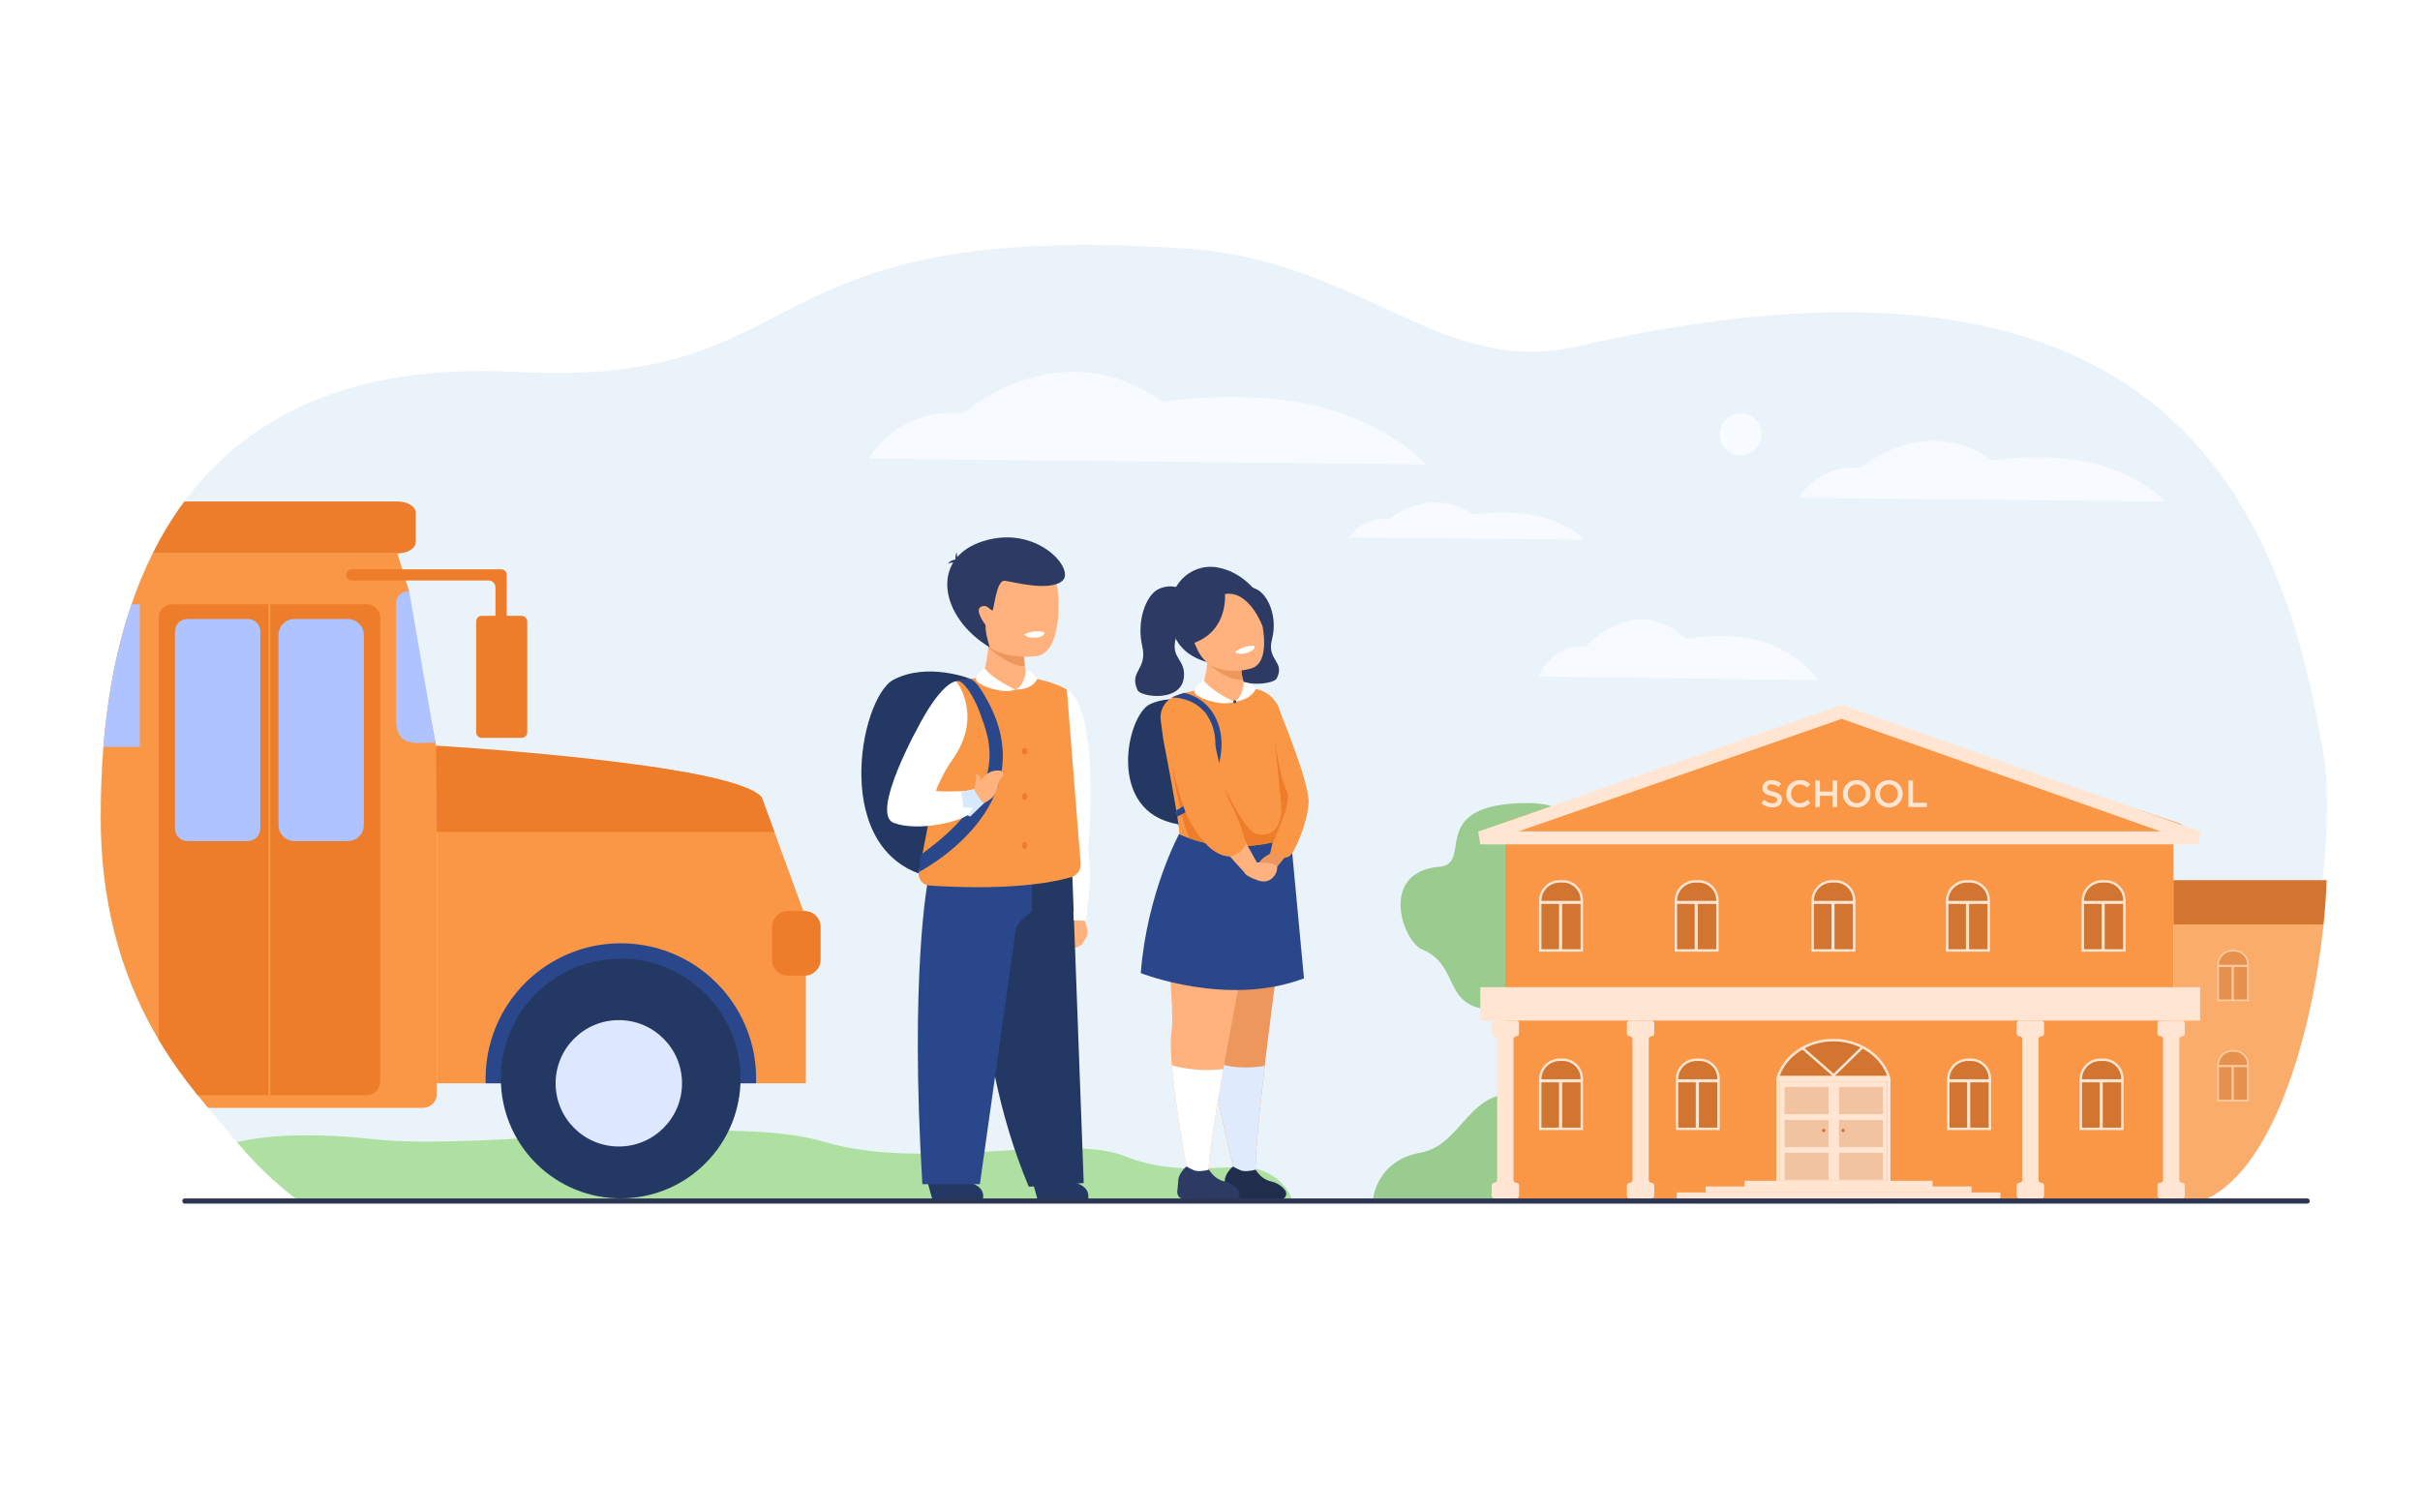 <?xml version="1.0" encoding="utf-8"?>
<!-- Generator: Adobe Illustrator 27.5.0, SVG Export Plug-In . SVG Version: 6.00 Build 0)  -->
<svg version="1.1" id="_x2018_ëîé_x5F_1" xmlns="http://www.w3.org/2000/svg" xmlns:xlink="http://www.w3.org/1999/xlink"
	 x="0px" y="0px" viewBox="0 0 3200 2000" style="enable-background:new 0 0 3200 2000;" xml:space="preserve">
<rect x="0" style="fill:#FFFFFF;" width="3200" height="2000"/>
<g>
	<path style="fill:#EBF3FA;" d="M3076.574,1090.36c-0.725,21.395-2.333,44.535-4.835,68.752
		c-16.826,162.679-74.269,373.694-179.889,425.632c-4.377,2.161-8.839,4.035-13.375,5.633l-483.128,2.492l-616.147-1.725
		L401.658,1587.3c0,0-1.374-0.862-3.897-2.556c-11.565-7.774-47.177-33.194-84.428-74.492c-5.772-6.4-11.576-13.173-17.348-20.33
		c0-0.01-0.011-0.01-0.011-0.01c-5.889-7.316-12.939-15.58-20.745-24.931c-4.388-5.25-9.02-10.852-13.812-16.815
		c-16.155-20.063-34.238-44.258-51.617-73.469c-40.18-67.527-76.579-161.881-76.579-293.943c0-26.196,0.703-57.985,3.525-93.085
		c4.632-57.379,14.941-123.585,37.187-188.578c7.774-22.726,17.007-45.313,27.976-67.314c0-0.011,0-0.021,0.011-0.032
		c11.82-23.716,25.644-46.772,41.798-68.614c78.4-105.971,211.857-183.551,438.528-171.4
		c405.835,21.767,293.24-202.848,885.16-163.201c233.561,15.644,337.189,170.911,517.695,129.549
		c762.82-174.798,930.281,188.695,987.691,541.549C3076.521,1022.514,3077.819,1053.887,3076.574,1090.36z"/>
	<path style="fill:#9BCC8F;" d="M2068.474,1096.262c0,0,19.489-37.49-60.005-34.17c-120.965,5.051-60.02,80.202-104.991,84.013
		c-80.935,6.858-48.366,98.788-23.429,109.082c53.358,22.026,24.391,80.194,99.726,80.476
		C2187.492,1336.44,2068.474,1096.262,2068.474,1096.262z"/>
	<path style="fill:#9BCC8F;" d="M1815.708,1584.744c0,0,4.792-50.044,62.296-60.464c57.503-10.421,62.733-88.202,137.369-77.265
		s53.101,137.729,53.101,137.729H1815.708z"/>
	<path style="fill:#AEE0A2;" d="M1708.007,1584.744c0,0-1018.161,0-1317.027,0c-10.636-7.774-43.388-33.194-77.647-74.492
		c24.975-5.921,81.095-14.824,181.376-3.77c142.993,15.761,466.197-35.665,595.479,3.471
		c129.282,39.147,320.863-11.842,396.571,18.669c75.718,30.499,142.191,7.103,177.44,17.773
		C1699.457,1557.056,1708.007,1584.744,1708.007,1584.744z"/>
	<path style="opacity:0.95;fill:#F8FCFF;" d="M1148.704,606.47c0,0,36.794-67.485,124.778-59.987c0,0,127.738-112.48,263.955-14.997
		c0,0,144.797-24.154,252.03,20.914c71.495,30.048,95.109,61.569,95.109,61.569L1148.704,606.47z"/>
	<path style="opacity:0.95;fill:#F8FCFF;" d="M2378.775,658.212c0,0,24.176-44.319,81.99-39.395c0,0,83.935-73.868,173.44-9.849
		c0,0,95.144-15.863,165.605,13.734c46.979,19.733,62.495,40.433,62.495,40.433L2378.775,658.212z"/>
	<path style="opacity:0.95;fill:#F8FCFF;" d="M2034.386,894.492c0,0,18.474-44.319,62.649-39.394c0,0,64.136-73.868,132.527-9.849
		c0,0,72.7-15.863,126.54,13.734c35.897,19.733,47.753,40.434,47.753,40.434L2034.386,894.492z"/>
	<path style="fill:#F8FBFF;" d="M2273.978,574.417c0-15.301,12.404-27.706,27.706-27.706c15.301,0,27.705,12.404,27.705,27.706
		c0,15.301-12.404,27.706-27.705,27.706C2286.382,602.123,2273.978,589.719,2273.978,574.417z"/>
	<path style="opacity:0.95;fill:#F8FCFF;" d="M1784.303,710.601c0,0,15.522-27.175,52.642-24.155c0,0,53.891-45.292,111.358-6.039
		c0,0,61.088-9.727,106.328,8.421c30.162,12.1,40.125,24.792,40.125,24.792L1784.303,710.601z"/>
	<g>
		<path style="fill:#233862;" d="M1590.516,930.398c0,0-38.774-13.739-69.719,0.688c-30.945,14.427-58.661,142.356,36.134,158.619
			l0,0C1556.931,1089.705,1645.891,1175.651,1590.516,930.398z"/>
		<path style="fill:#ED975D;" d="M1600.85,1370.039c-0.864,7.87-0.113,19.831,1.656,33.915
			c6.965,55.798,29.697,144.903,29.697,144.903l28.479,3.454c-2.081-15.755,3.851-76.097,11.72-142.965
			c11.877-100.882,28.197-216.626,28.197-216.626s-61.999-51.24-98.532-37.086
			C1565.533,1169.804,1605.139,1330.943,1600.85,1370.039z"/>
		<path style="fill:#DFEBFD;" d="M1602.506,1403.954c6.965,55.798,29.697,144.903,29.697,144.903l28.479,3.454
			c-2.081-15.755,3.851-76.097,11.72-142.965c-10.135,1.784-37.637,5.322-60.639-3.341
			C1608.225,1404.662,1605.153,1404.039,1602.506,1403.954z"/>
		<path style="fill:#2C3A64;" d="M1628.588,778.588c0,0,15.011-7.206,31.862,0c16.85,7.206,29.118,37.888,21.569,66.545
			c-7.55,28.657,17.93,29.14,6.134,52.123c-4.184,8.151-59.566,15.085-61.456-16.656c-1.171-19.666,16.632-20.638,11.441-42.008
			C1632.949,817.221,1628.588,778.588,1628.588,778.588z"/>
		<path style="fill:#FFB27D;" d="M1549.071,1363.938c-1.67,9.64-1.217,25.79,0.396,44.63
			c4.841,56.874,20.298,138.166,20.298,138.166l28.168,6.511c-1.076-15.556,8.125-74.086,19.732-139.566
			c18.048-101.858,41.898-220.562,41.898-220.562s-58.729-54.978-96.069-43.088
			C1526.169,1161.905,1555.752,1325.183,1549.071,1363.938z"/>
		<path style="fill:#212D4C;" d="M1660.339,1546.692c0,0,6.769,12.426,19.66,15.312c8.121,1.817,15.059,6.088,19.357,12.046
			c3.633,5.035,0.051,12.068-6.158,12.033l-65.519-0.374c-5.58-0.031-9.906-4.87-9.316-10.419c0.516-4.851,1.059-10.5,1.305-14.833
			c0.538-9.46,10.787-17.959,10.787-17.959s8.994,5.161,12.463,5.769C1650.466,1549.588,1660.339,1546.692,1660.339,1546.692z"/>
		<path style="fill:#2B478B;" d="M1559.212,1102.797c0,0-42.609,78.234-50.743,183.973c0,0,114.398,45.316,215.806,6.972
			l-17.541-187.017C1706.734,1106.725,1634.355,1132.624,1559.212,1102.797z"/>
		<path style="fill:#FFB27D;" d="M1672.826,915.441c0,0,42.814,72.187,51.449,131.042c0,0-20.824,28.097-29.293,8.368
			C1686.513,1035.122,1625.724,929.506,1672.826,915.441z"/>
		<path style="fill:#2C3A64;" d="M1664.675,787.302c-0.461-0.764-19.619-31.058-55.431-37.101
			c-29.012-4.896-56.167,15.599-60.629,44.682c-4.484,29.224,0.088,67.092,47.768,80.732L1664.675,787.302z"/>
		<path style="fill:#FFB27D;" d="M1655.92,917.525l-53.957,32.047l-13.634-37.98c0,0,6.254-13.84,8.073-35.978
			c0.759-9.309,0.743-20.086-0.87-31.921l46.917,20.379c0,0-0.816,4.27-1.147,10.517c-0.348,6.749-0.119,15.804,2.33,24.264
			C1645.743,906.115,1649.486,912.939,1655.92,917.525z"/>
		<path style="fill:#ED975D;" d="M1643.614,898.851c-25.881,0.953-47.231-23.236-47.231-23.236l44.899-1.028
			C1640.934,881.337,1641.164,890.392,1643.614,898.851z"/>
		<path style="fill:#FFB27D;" d="M1655.231,883.658c0,0-50.673,16.887-71.059-22.966c-22-43.009-3.001-76.573,14.362-79.86
			c34.626-6.555,55.745,5.463,62.773,19.14C1668.336,813.649,1683.208,874.595,1655.231,883.658z"/>
		<path style="fill:#FFFFFF;" d="M1633.333,861.885c0,0,2.494,5.179,15.9,1.33c0,0,11.256-3.229,9.579-9.157
			C1658.813,854.059,1646.802,852.234,1633.333,861.885z"/>
		<path style="fill:#ED975D;" d="M1724.275,1046.482c0,0,4.067,55.723-35.59,99.622c0,0-10.825-13.03-9.46-17.075
			c1.365-4.045,16.886-66.151,28.223-74.985C1718.786,1045.209,1724.275,1046.482,1724.275,1046.482z"/>
		<path style="fill:#F99746;" d="M1706.734,1106.725c-12.398,4.427-24.332,7.471-35.672,9.435
			c-12.562,2.185-24.39,3.056-35.313,3.032c-9.992-0.022-19.219-0.802-27.55-1.986c-14.955-2.139-27.027-5.647-35.439-8.668
			c-8.75-3.138-13.549-5.74-13.549-5.74c0.104-0.674,0.104-1.801,0.012-3.323c-0.232-3.858-1.057-10.226-2.254-18.092
			c-0.082-0.522-0.163-1.058-0.244-1.592c-0.407-2.638-0.848-5.427-1.325-8.343c-6.065-37.09-17.092-93.12-17.092-93.12
			l-3.486-25.691c-1.65-12.235,4.288-24.099,14.722-30.223c1.15-0.686,2.371-1.29,3.637-1.824c4.636-1.929,8.772-3.265,13.014-4.369
			c6.298-1.65,12.816-2.777,21.508-4.578c0.14,0.127,0.279,0.255,0.43,0.383c2.661,2.371,6.019,4.996,9.888,7.46
			c9.412,5.972,21.868,10.911,34.824,8.377c13.943-2.73,16.686-10.249,15.93-18.266c3.545,0.36,6.821,0.744,9.842,1.162
			c17.918,2.429,32.094,16.326,34.952,34.162c2.114,13.235,4.52,37.694,6.925,68.299
			C1702.655,1040.667,1704.794,1073.051,1706.734,1106.725z"/>
		<path style="fill:#ED975D;" d="M1679.225,1129.029c0,0-20.392,9.423-13.463,19.466c6.929,10.042,20.781,4.035,22.923-2.391
			S1679.225,1129.029,1679.225,1129.029z"/>
		<path style="fill:#2C3A64;" d="M1619.728,785.564c0,0,4.804,47.538-40.295,64.383c-17.932,6.698-27.268-65.909,10.202-80.407
			c37.471-14.497,74.422,2.72,78.84,28.064c4.417,25.344,1.053,30.629,1.053,30.629S1651.988,780.017,1619.728,785.564z"/>
		<path style="fill:#FFB27D;" d="M1661.89,1140.325c0,0,25.384-0.183,26.799,5.784c1.415,5.967-6.526,24.642-25.089,18.134
			s-18.094-10.574-18.094-10.574L1661.89,1140.325z"/>
		<path style="fill:#2C3A64;" d="M1563.757,778.991c0,0-15.012-8.114-31.863,0c-16.851,8.114-29.119,42.662-21.569,74.93
			c7.549,32.268-17.929,32.812-6.134,58.69c4.184,9.178,59.566,16.986,61.456-18.755c1.171-22.143-16.632-23.237-11.442-47.301
			C1559.395,822.492,1563.757,778.991,1563.757,778.991z"/>
		<path style="fill:#FFFFFF;" d="M1549.468,1408.568c4.841,56.874,20.298,138.166,20.298,138.166l28.168,6.511
			c-1.076-15.556,8.125-74.086,19.732-139.566C1602.634,1415.25,1574.961,1416.453,1549.468,1408.568z"/>
		<path style="fill:#2C3A64;" d="M1598.73,1546.692c0,0,6.768,12.426,19.661,15.312c8.121,1.817,15.059,6.088,19.356,12.046
			c3.633,5.035,0.052,12.068-6.157,12.033l-65.519-0.374c-5.58-0.031-9.906-4.87-9.316-10.419c0.516-4.851,1.058-10.5,1.305-14.833
			c0.539-9.46,10.787-17.959,10.787-17.959s8.995,5.161,12.463,5.769C1588.857,1549.588,1598.73,1546.692,1598.73,1546.692z"/>
		<path style="fill:#ED7D2B;" d="M1616.369,1106.666c0,0-3.301,5.159-8.169,10.539c-14.955-2.139-27.027-5.647-35.439-8.668
			c-14.908-36.148-22.596-95.222-22.596-95.222L1616.369,1106.666z"/>
		<path style="fill:#F99746;" d="M1687.921,929.777c0,0,44.225,104.155,42.482,132.098c-1.743,27.942-19.71,68.608-26.145,70.751
			c-6.433,2.143-6.433,2.143-6.433,2.143s-16.033-3.939-16.419-13.552c0,0,12.977-59.867,9.878-68.775
			C1688.186,1043.533,1687.921,929.777,1687.921,929.777z"/>
		<g>
			<path style="fill:#ED7D2B;" d="M1701.75,1046.419c-9.981-18.235-16.663-72.897-16.663-72.897l11.039,109.324
				C1696.126,1082.846,1706.707,1055.476,1701.75,1046.419z"/>
			<path style="fill:#ED7D2B;" d="M1662.142,1102.797c-17.177-3.889-43.136-62.642-43.136-62.642l-26.76,30.513l43.504,48.523
				c10.923,0.023,22.751-0.848,35.313-3.032l12.281-2.231l12.782-31.082l-2.454-24.3
				C1697.868,1101.146,1676.667,1106.085,1662.142,1102.797z"/>
		</g>
		<g>
			<path style="fill:#FFFFFF;" d="M1632.049,927.942c0,0-29.375-13.452-39.837-27.938c0,0-11.718,6.725-12.732,14.421
				C1578.467,922.123,1616.438,935.083,1632.049,927.942z"/>
			<path style="fill:#FFFFFF;" d="M1644.904,902.634c0,0-1.609,20.054-12.855,25.309c0,0,21.21-1.268,28.488-16.875
				C1660.537,911.067,1652.424,902.428,1644.904,902.634z"/>
			<path style="fill:#2C3A64;" d="M1630.864,927.879c0-1.048,0.85-1.898,1.897-1.898c1.048,0,1.897,0.85,1.897,1.898
				c0,1.048-0.85,1.898-1.897,1.898C1631.714,929.777,1630.864,928.927,1630.864,927.879z"/>
		</g>
		<g>
			<path style="fill:#2B478B;" d="M1609.339,1018.021c-9.772,28.537-29.63,51.684-52.613,61.77
				c-0.407-2.638-0.848-5.427-1.325-8.343c20.125-9.598,37.473-30.455,46.246-56.064c8.715-25.459,6.972-50.383-4.787-68.393
				c-14.304-21.891-37.38-24.529-47.315-24.576c1.15-0.686,2.371-1.29,3.637-1.824c4.636-1.929,8.772-3.265,13.014-4.369
				c12.154,2.928,26.807,9.969,37.474,26.318C1616.811,962.665,1618.879,990.18,1609.339,1018.021z"/>
		</g>
		<path style="fill:#FFB27D;" d="M1593.438,944.137c0,0,19.59,78.735,20.394,111.275c0,0,45.39,79.273,48.056,84.91
			c2.665,5.639-16.384,13.345-16.384,13.345s-56.943-60.728-67.92-86.25c-10.977-25.521-39.411-103.89-33.528-123.28
			C1552.55,916.134,1593.438,944.137,1593.438,944.137z"/>
		<path style="fill:#F99746;" d="M1539.62,939.731c-3.703,20.975,18.426,114.259,30.046,138.66
			c11.62,24.401,32.3,53.857,56.818,54.234c0,0,18.816-4.55,20.893-18.354c0,0-10.705-36.768-20.388-52.397
			c-9.683-15.631-24.962-114.604-34.645-120.802C1582.662,934.876,1543.323,918.756,1539.62,939.731z"/>
	</g>
	<g>
		<path style="fill:#233862;" d="M1283.331,897.671c0,0-56.623-22.65-101.812,1.134c-45.19,23.784-85.663,234.691,52.768,261.503
			l0,0C1234.286,1160.309,1364.194,1302.001,1283.331,897.671z"/>
		<path style="fill:#FFB27D;" d="M1438.197,1230.029l-3.459-12.506c0,0-16.599-1.665-16.804-1.34l1.475,37.747
			c0,0,8.563-1.902,11.696-5.496l6.079-10.131C1438.681,1235.932,1438.197,1230.029,1438.197,1230.029z"/>
		<path style="fill:#FFFFFF;" d="M1395.125,906.822c0,0,20.289-1.046,31.65,25.694c23.546,55.422,13.319,175.051,11.892,192.176
			c0,0,8.087,34.011-3.929,92.831l-15-0.835c0,0-24.776-222.307-21.832-245.272C1400.85,948.452,1395.125,906.822,1395.125,906.822z
			"/>
		<path style="fill:#233862;" d="M1225.909,1561.013l7.676,27.707h64.853C1298.438,1588.72,1317.746,1553.297,1225.909,1561.013z"/>
		<path style="fill:#233862;" d="M1364.978,1561.013l7.675,27.707h64.854C1437.506,1588.72,1456.814,1553.297,1364.978,1561.013z"/>
		<path style="fill:#FFB27D;" d="M1367.796,904.935l-60.837,31.07l-8.004-40.241c0,0,5.644-15.44,7.923-39.753
			c0.977-10.338,1.357-22.332,0.407-35.438l49.576,25.371c0,0-1.14,4.396-1.926,10.935c-0.651,5.373-1.059,12.211-0.38,19.239
			C1355.559,886.728,1359.005,897.799,1367.796,904.935z"/>
		<path style="fill:#233862;" d="M1417.81,1153.112l-123.029,9.706c0,0-15.197,215.507,65.642,406.439l72.58-4.863L1417.81,1153.112
			z"/>
		<path style="fill:#2B478B;" d="M1226.892,1164.945c0,0-24.184,123.662-7.238,400.937h76.045l47.592-336.963
			c1.528-9.851,20.93-23.564,20.93-23.564l0.755-38.006L1226.892,1164.945z"/>
		<path style="fill:#F99746;" d="M1227.511,1002.571l7.072,50.184l-19.504,100.308c-1.731,8.906,4.729,17.307,13.78,17.924
			c37.039,2.524,126.56,6.237,187.331-10.964c8.102-2.293,13.482-9.947,12.814-18.341l-10.685-134.183l-3.759-47.208l-3.862-48.504
			c0,0-18.529-11.448-50.713-16.009c0.485,7.465-2.022,14.309-17.383,15.967c-18.043,2.074-31.619-6.099-41.614-13.771
			c-0.244-0.415-1.545-1.782-2.032-2.196c-10.971,1.037-23.62,2.955-34.466,5.122c-1.709,0.341-40.389,77.202-40.389,77.202
			L1227.511,1002.571z"/>
		<path style="fill:#2B478B;" d="M1215.079,1153.063c0,0,172.168-88.115,87.61-231.99c-4.053-6.896-10.829-19.5-19.359-23.402
			c-7.912,0.724-9.516,1.134-15.933,2.661c8.777,2.438,21.447,23.036,28.158,41.731c12.547,34.953,43.606,101.109-78.224,188.256
			L1215.079,1153.063z"/>
		<path style="fill:#FFB27D;" d="M1270.971,1048.366c1.908-0.14,17.902,0.463,17.902,0.463s7.956-29.955,30.027-29.955
			c0,0,10.32-1.01,7.153,7.346c-1.341,3.538-3.523,2.271-6.879,14.428c-3.356,12.157-7.004,15.317-18.299,21.72l-9.537,2.58
			C1291.336,1064.947,1265.956,1048.734,1270.971,1048.366z"/>
		<path style="fill:#ED975D;" d="M1354.934,880.665c-18.615,2.36-47.351-24.111-48.057-24.654c0,0,34.435,0.271,48.057,0.868
			C1354.283,862.252,1354.256,873.637,1354.934,880.665z"/>
		<path style="fill:#FFB27D;" d="M1369.654,867.804c0,0-75.58,9.21-77.192-44.036c-1.612-53.246,29.889-87.738,50.916-87.344
			c41.929,0.786,48.846,17.73,53.707,35.372C1401.946,789.438,1404.448,864.05,1369.654,867.804z"/>
		<path style="fill:#FFFFFF;" d="M1354.654,838.595c0,0,1.38,5.566,15.255,4.541c0,0,11.65-0.858,11.22-6.988
			C1381.129,836.147,1369.773,831.917,1354.654,838.595z"/>
		<g>
			<path style="fill:#2C3A64;" d="M1308.892,856.092c0,0-6.44-18.962-5.626-29.601c0,0-15.112-19.269-6.307-24.038
				c8.805-4.769,13.556,6.632,15.574,4.394c2.018-2.238,5.167-40.101,15.86-38.905c10.694,1.196,59.102,14.978,76.444,0.022
				c17.343-14.956-33.58-74.912-104.883-52.341C1228.653,738.194,1242.857,816.503,1308.892,856.092z"/>
			<path style="fill:#2C3A64;" d="M1264.78,746.714c0,0-3.23-9.633,0.238-16.514c0,0,0.17,9.477,3.892,13.695
				C1272.631,748.113,1264.78,746.714,1264.78,746.714z"/>
			<path style="fill:#2C3A64;" d="M1266.264,739.977c0,0-8.82-1-12.984,5.783c0,0,6.212-4.201,12.494,0.254L1266.264,739.977z"/>
		</g>
		<path style="fill:#FFFFFF;" d="M1264.489,900.899c0,0-14.483-0.816-40.389,42.411c-13.844,23.1-72.875,132.794-42.481,144.71
			c30.394,11.917,91.579-0.083,107.253-16.674l-8.869-25.523c0,0-42.409,1.925-42.156-0.354c0.253-2.279,9.509-23.966,21.614-41.032
			C1300.874,946.053,1264.489,900.899,1264.489,900.899z"/>
		<path style="fill:#FFFFFF;" d="M1342.601,911.744c0,0-29.796-13.421-40.257-27.907c0,0-10.799,6.258-11.812,13.954
			C1289.519,905.487,1326.991,918.884,1342.601,911.744z"/>
		<path style="fill:#FFFFFF;" d="M1356.56,886.96c0,0-2.078,20.91-13.959,24.784c0,0,21.709,1.553,28.987-14.054
			C1371.588,897.69,1364.079,886.754,1356.56,886.96z"/>
		<path style="fill:#ED7D2B;" d="M1358.619,993.292c0,2.474-1.649,4.479-3.684,4.479c-2.035,0-3.684-2.005-3.684-4.479
			c0-2.473,1.65-4.478,3.684-4.478C1356.969,988.814,1358.619,990.819,1358.619,993.292z"/>
		<path style="fill:#ED7D2B;" d="M1358.619,1053.308c0,2.473-1.649,4.478-3.684,4.478c-2.035,0-3.684-2.005-3.684-4.478
			c0-2.474,1.65-4.479,3.684-4.479C1356.969,1048.829,1358.619,1050.834,1358.619,1053.308z"/>
		<path style="fill:#ED7D2B;" d="M1358.619,1118.055c0,2.473-1.649,4.479-3.684,4.479c-2.035,0-3.684-2.006-3.684-4.479
			c0-2.474,1.65-4.479,3.684-4.479C1356.969,1113.576,1358.619,1115.581,1358.619,1118.055z"/>
		<polygon style="fill:#FFFFFF;" points="1434.738,1217.523 1438.704,1206.179 1419.385,1205.033 1419.738,1216.688 		"/>
		<path style="fill:#FFB27D;" d="M1288.291,1043.172c0,0,3.097-14.428,2.421-17.805c-0.675-3.378,5.913-0.818,5.898,6.171
			c-0.004,2.202-1.857,4.306-1.857,4.306l-3.447,13.835L1288.291,1043.172z"/>
		<path style="fill:#D7E9FF;" d="M1288.291,1043.172l-17.291,3.77l3.152,20.985h12.833l-7.34,10.434l3.288,1.387l17.94-17.38
			C1300.874,1062.367,1291.286,1052.357,1288.291,1043.172z"/>
	</g>
	<g>
		<path style="fill:#F99746;" d="M576.541,985.976l-0.788-4.025l-0.096-0.543l-34.6-179.164v-20.298l-4.473-14.345v-0.011
			l-4.611-14.813l-6.038-19.403l-0.5-1.598H201.909c-10.969,22.001-20.202,44.589-27.976,67.314
			c-22.246,64.993-32.555,131.199-37.187,188.578c-2.822,35.1-3.525,66.889-3.525,93.085c0,132.063,36.399,226.416,76.579,293.943
			c17.379,29.211,35.462,53.406,51.617,73.469c4.792,5.964,9.424,11.565,13.812,16.815h283.527c10.276,0,18.743-7.816,18.743-17.305
			V990.981L576.541,985.976z"/>
		<path style="fill:#ED7D2B;" d="M502.656,816.63v613.997c0,9.69-7.849,17.539-17.54,17.539H261.417
			c-16.155-20.063-34.238-44.258-51.617-73.469V816.63c0-9.68,7.859-17.54,17.54-17.54h257.777
			C494.808,799.091,502.656,806.95,502.656,816.63z"/>
		<g>
			<path style="fill:#AEC3FF;" d="M327.785,1112.196h-79.983c-9.082,0-16.444-7.362-16.444-16.444V834.968
				c0-9.082,7.362-16.444,16.444-16.444h79.983c9.082,0,16.444,7.363,16.444,16.444v260.784
				C344.229,1104.834,336.867,1112.196,327.785,1112.196z"/>
			<path style="fill:#AEC3FF;" d="M459.922,1112.196H389.41c-11.697,0-21.18-9.483-21.18-21.181V839.704
				c0-11.698,9.483-21.181,21.18-21.181h70.512c11.697,0,21.18,9.483,21.18,21.181v251.312
				C481.102,1102.713,471.619,1112.196,459.922,1112.196z"/>
		</g>
		<path style="fill:#ED7D2B;" d="M525.84,663.131H243.718c-16.155,21.842-29.978,44.897-41.798,68.614h323.92
			c13.163,0,23.939-6.741,23.939-14.983v-38.626C549.779,669.883,539.002,663.131,525.84,663.131z"/>
		<path style="fill:#AEC3FF;" d="M575.76,981.945l-21.914,0.53c-22.232,0-30.037-9.514-30.037-31.745V797.516
			c0-8.597,6.969-15.566,15.566-15.566h1.68L575.76,981.945z"/>
		<g>
			<path style="fill:#ED7D2B;" d="M670.025,758.843c-0.642-3.585-3.973-6.067-7.616-6.067H465.557c-4.058,0-7.596,3.127-7.718,7.183
				c-0.126,4.197,3.239,7.639,7.407,7.639h180.862c5.005,0,9.062,4.058,9.062,9.063v54.234c0,4.058,3.127,7.597,7.183,7.718
				c4.197,0.126,7.638-3.238,7.638-7.407C669.991,831.205,670.203,759.833,670.025,758.843z"/>
			<path style="fill:#ED7D2B;" d="M637.055,975.711h52.698c4.093,0,7.411-3.317,7.411-7.41V821.735c0-4.093-3.318-7.411-7.411-7.411
				h-52.698c-4.093,0-7.411,3.318-7.411,7.411v146.565C629.645,972.394,632.962,975.711,637.055,975.711z"/>
		</g>
		<path style="fill:#F99746;" d="M1065.595,1213.881v218.603H577.5V987.665c0,0,392.689,21.216,429.785,66.772l16.66,45.556
			L1065.595,1213.881z"/>
		<g>
			<g>
				<path style="fill:#2B478B;" d="M999.855,1426.22c0,2.104-0.033,4.187-0.111,6.269H642.257c-0.078-2.082-0.111-4.164-0.111-6.269
					c0-27.686,6.29-53.909,17.531-77.298c28.826-60.078,90.233-101.562,161.329-101.562c71.086,0,132.492,41.483,161.318,101.562
					C993.564,1372.311,999.855,1398.534,999.855,1426.22z"/>
			</g>
			<g>
				
					<ellipse transform="matrix(0.707 -0.707 0.707 0.707 -768.025 998.266)" style="fill:#233862;" cx="821.001" cy="1426.222" rx="158.523" ry="158.523"/>
			</g>
			<circle style="fill:#DDE7FE;" cx="818.276" cy="1432.488" r="83.57"/>
		</g>
		<path style="fill:#AEC3FF;" d="M184.849,799.091v188.578h-48.103c4.632-57.379,14.941-123.585,37.187-188.578H184.849z"/>
		<path style="fill:#ED7D2B;" d="M1020.842,1225.632v43.466c0,11.581,9.389,20.969,20.97,20.969h22.336
			c11.582,0,20.97-9.388,20.97-20.969v-43.466c0-11.581-9.388-20.97-20.97-20.97h-22.336
			C1030.23,1204.662,1020.842,1214.051,1020.842,1225.632z"/>
		<path style="fill:#ED7D2B;" d="M1023.944,1099.992H577.5l-0.961-114.014c0,0,393.65,22.902,430.745,68.458L1023.944,1099.992z"/>
		<rect x="354.895" y="799.092" style="fill:#F99746;" width="2.67" height="649.075"/>
	</g>
	<g>
		<g>
			<rect x="1990.558" y="1107.848" style="fill:#F99746;" width="883.439" height="476.897"/>
			<path style="fill:#F99746;" d="M1999.516,1107.848h879.049c11.192,0,13.716-15.698,3.088-19.206l-446.06-147.22l-439.756,143.256
				C1982.981,1088.865,1985.996,1107.848,1999.516,1107.848z"/>
			<path style="fill:#FAAC6B;" d="M3072.457,1222.365c-14.325,138.503-63.23,318.16-153.154,362.379h-45.307v-362.379H3072.457z"/>
			<path style="fill:#D17530;" d="M3076.574,1163.83c-0.617,18.216-1.986,37.918-4.117,58.535h-198.461v-58.535H3076.574z"/>
			<g>
				<path style="fill:#FFE5D2;" d="M2885.765,1091.16l-51.019-17.997l-0.172-0.063l-396.325-139.818l-5.712-0.009l-407.594,141.921
					l-0.127,0.045l-32.776,11.415l-37.446,13.038l2.838,16.782h949.694l2.865-16.764L2885.765,1091.16z M2435.357,950.563
					l421.357,148.658h-848.246L2435.357,950.563z"/>
			</g>
			<rect x="1957.432" y="1305.35" style="fill:#FFE5D2;" width="951.826" height="44.225"/>
			<path style="fill:#FFE5D2;" d="M2008.652,1366.697v-13.468c0-2.02-1.637-3.655-3.655-3.655h-28.879
				c-2.018,0-3.655,1.636-3.655,3.655v13.468c0,2.019,1.637,3.655,3.655,3.655l0,0c2.02,0,3.655,1.637,3.655,3.655v186.303
				c0,2.019-1.636,3.655-3.655,3.655l0,0c-2.018,0-3.655,1.637-3.655,3.655v13.468c0,2.02,1.637,3.656,3.655,3.656h28.879
				c2.019,0,3.655-1.637,3.655-3.656v-13.468c0-2.019-1.637-3.655-3.655-3.655h-0.001c-2.019,0-3.655-1.637-3.655-3.655v-186.303
				c0-2.019,1.637-3.655,3.655-3.655h0.001C2007.016,1370.353,2008.652,1368.716,2008.652,1366.697z"/>
			<g>
				<path style="fill:#FFE5D2;" d="M2154.959,1370.353L2154.959,1370.353c2.019,0,3.655,1.637,3.655,3.655v186.303
					c0,2.019-1.637,3.655-3.655,3.655l0,0c-2.02,0-3.656,1.637-3.656,3.655v13.468c0,2.02,1.637,3.656,3.656,3.656h28.878
					c2.019,0,3.655-1.637,3.655-3.656v-13.468c0-2.019-1.637-3.655-3.655-3.655h-0.001c-2.019,0-3.655-1.637-3.655-3.655v-186.303
					c0-2.019,1.637-3.655,3.655-3.655h0.001c2.019,0,3.655-1.637,3.655-3.655v-13.468c0-2.02-1.637-3.655-3.655-3.655h-28.878
					c-2.02,0-3.656,1.636-3.656,3.655v13.468C2151.303,1368.716,2152.939,1370.353,2154.959,1370.353z"/>
				<path style="fill:#FFE5D2;" d="M2670.372,1370.353L2670.372,1370.353c2.02,0,3.656,1.637,3.656,3.655v186.303
					c0,2.019-1.637,3.655-3.656,3.655l0,0c-2.019,0-3.655,1.637-3.655,3.655v13.468c0,2.02,1.637,3.656,3.655,3.656h28.878
					c2.02,0,3.656-1.637,3.656-3.656v-13.468c0-2.019-1.637-3.655-3.656-3.655l0,0c-2.019,0-3.655-1.637-3.655-3.655v-186.303
					c0-2.019,1.637-3.655,3.655-3.655l0,0c2.02,0,3.656-1.637,3.656-3.655v-13.468c0-2.02-1.637-3.655-3.656-3.655h-28.878
					c-2.019,0-3.655,1.636-3.655,3.655v13.468C2666.717,1368.716,2668.354,1370.353,2670.372,1370.353z"/>
				<path style="fill:#FFE5D2;" d="M2889.058,1366.697v-13.468c0-2.02-1.637-3.655-3.655-3.655h-28.879
					c-2.019,0-3.655,1.636-3.655,3.655v13.468c0,2.019,1.637,3.655,3.655,3.655l0,0c2.019,0,3.655,1.637,3.655,3.655v186.303
					c0,2.019-1.637,3.655-3.655,3.655l0,0c-2.019,0-3.655,1.637-3.655,3.655v13.468c0,2.02,1.637,3.656,3.655,3.656h28.879
					c2.019,0,3.655-1.637,3.655-3.656v-13.468c0-2.019-1.637-3.655-3.655-3.655h-0.001c-2.019,0-3.655-1.637-3.655-3.655v-186.303
					c0-2.019,1.637-3.655,3.655-3.655h0.001C2887.421,1370.353,2889.058,1368.716,2889.058,1366.697z"/>
			</g>
			<g>
				<path style="fill:#D17530;" d="M2784.116,1165.433h-4.194c-14.248,0-25.797,11.55-25.797,25.797v65.555h54.95v-66.393
					C2809.075,1176.607,2797.9,1165.433,2784.116,1165.433z"/>
				<path style="fill:#FFE5D2;" d="M2784.115,1163.83h-4.197c-15.105,0-27.391,12.295-27.391,27.4v67.157h58.153v-67.992
					C2810.681,1175.744,2798.758,1163.83,2784.115,1163.83z M2755.728,1195.283h23.247v59.903h-23.247V1195.283z M2783.091,1255.187
					v-59.903h24.38v59.903H2783.091z M2807.471,1191.248h-51.743v-0.018c0-13.347,10.853-24.199,24.19-24.199h4.197
					c12.884,0,23.355,10.48,23.355,23.364V1191.248z"/>
			</g>
			<g style="opacity:0.5;">
				<path style="fill:#D17530;" d="M2954.56,1257.137h-3.016c-10.244,0-18.55,8.305-18.55,18.55v47.138h39.513v-47.74
					C2972.507,1265.172,2964.472,1257.137,2954.56,1257.137z"/>
				<path style="fill:#FFE5D2;" d="M2954.56,1255.984h-3.019c-10.861,0-19.695,8.841-19.695,19.702v48.29h41.815v-48.89
					C2973.661,1264.552,2965.088,1255.984,2954.56,1255.984z M2934.146,1278.601h16.717v43.074h-16.717V1278.601z
					 M2953.823,1321.675v-43.074h17.53v43.074H2953.823z M2971.354,1275.699h-37.207v-0.013c0-9.597,7.805-17.4,17.395-17.4h3.019
					c9.264,0,16.794,7.536,16.794,16.801V1275.699z"/>
			</g>
			<g style="opacity:0.5;">
				<path style="fill:#D17530;" d="M2954.56,1389.624h-3.016c-10.244,0-18.55,8.305-18.55,18.549v47.138h39.513v-47.739
					C2972.507,1397.659,2964.472,1389.624,2954.56,1389.624z"/>
				<path style="fill:#FFE5D2;" d="M2954.56,1388.472h-3.019c-10.861,0-19.695,8.841-19.695,19.702v48.289h41.815v-48.889
					C2973.661,1397.038,2965.088,1388.472,2954.56,1388.472z M2934.146,1411.088h16.717v43.074h-16.717V1411.088z
					 M2953.823,1454.162v-43.074h17.53v43.074H2953.823z M2971.354,1408.187h-37.207v-0.013c0-9.597,7.805-17.4,17.395-17.4h3.019
					c9.264,0,16.794,7.536,16.794,16.801V1408.187z"/>
			</g>
			<g>
				<path style="fill:#D17530;" d="M2604.752,1165.433h-4.195c-14.247,0-25.797,11.55-25.797,25.797v65.555h54.951v-66.393
					C2629.711,1176.607,2618.536,1165.433,2604.752,1165.433z"/>
				<path style="fill:#FFE5D2;" d="M2604.751,1163.83h-4.198c-15.104,0-27.391,12.295-27.391,27.4v67.157h58.154v-67.992
					C2631.316,1175.744,2619.394,1163.83,2604.751,1163.83z M2576.363,1195.283h23.247v59.903h-23.247V1195.283z M2603.727,1255.187
					v-59.903h24.381v59.903H2603.727z M2628.107,1191.248h-51.744v-0.018c0-13.347,10.853-24.199,24.189-24.199h4.198
					c12.884,0,23.356,10.48,23.356,23.364V1191.248z"/>
			</g>
			<g>
				<path style="fill:#D17530;" d="M2606.313,1401.34h-4.195c-14.247,0-25.797,11.549-25.797,25.797v65.555h54.951v-66.393
					C2631.271,1412.514,2620.097,1401.34,2606.313,1401.34z"/>
				<path style="fill:#FFE5D2;" d="M2606.312,1399.737h-4.198c-15.105,0-27.391,12.295-27.391,27.399v67.157h58.154v-67.991
					C2632.877,1411.651,2620.954,1399.737,2606.312,1399.737z M2577.924,1431.189h23.247v59.904h-23.247V1431.189z
					 M2605.287,1491.094v-59.904h24.38v59.904H2605.287z M2629.667,1427.155h-51.743v-0.019c0-13.346,10.853-24.198,24.189-24.198
					h4.198c12.884,0,23.355,10.48,23.355,23.364V1427.155z"/>
			</g>
			<g>
				<path style="fill:#D17530;" d="M2781.486,1401.34h-4.194c-14.247,0-25.797,11.549-25.797,25.797v65.555h54.951v-66.393
					C2806.446,1412.514,2795.271,1401.34,2781.486,1401.34z"/>
				<path style="fill:#FFE5D2;" d="M2781.486,1399.737h-4.198c-15.105,0-27.391,12.295-27.391,27.399v67.157h58.154v-67.991
					C2808.052,1411.651,2796.129,1399.737,2781.486,1399.737z M2753.098,1431.189h23.248v59.904h-23.248V1431.189z
					 M2780.462,1491.094v-59.904h24.38v59.904H2780.462z M2804.842,1427.155h-51.744v-0.019c0-13.346,10.854-24.198,24.19-24.198
					h4.198c12.884,0,23.355,10.48,23.355,23.364V1427.155z"/>
			</g>
			<g>
				<path style="fill:#D17530;" d="M2247.51,1401.34h-4.194c-14.247,0-25.797,11.549-25.797,25.797v65.555h54.95v-66.393
					C2272.469,1412.514,2261.294,1401.34,2247.51,1401.34z"/>
				<path style="fill:#FFE5D2;" d="M2247.509,1399.737h-4.197c-15.105,0-27.391,12.295-27.391,27.399v67.157h58.153v-67.991
					C2274.074,1411.651,2262.151,1399.737,2247.509,1399.737z M2219.121,1431.189h23.247v59.904h-23.247V1431.189z
					 M2246.484,1491.094v-59.904h24.381v59.904H2246.484z M2270.865,1427.155h-51.744v-0.019c0-13.346,10.853-24.198,24.19-24.198
					h4.197c12.884,0,23.356,10.48,23.356,23.364V1427.155z"/>
			</g>
			<g>
				<path style="fill:#D17530;" d="M2066.653,1401.34h-4.194c-14.247,0-25.797,11.549-25.797,25.797v65.555h54.951v-66.393
					C2091.613,1412.514,2080.438,1401.34,2066.653,1401.34z"/>
				<path style="fill:#FFE5D2;" d="M2066.653,1399.737h-4.198c-15.105,0-27.391,12.295-27.391,27.399v67.157h58.154v-67.991
					C2093.219,1411.651,2081.296,1399.737,2066.653,1399.737z M2038.265,1431.189h23.247v59.904h-23.247V1431.189z
					 M2065.629,1491.094v-59.904h24.38v59.904H2065.629z M2090.009,1427.155h-51.744v-0.019c0-13.346,10.854-24.198,24.19-24.198
					h4.198c12.884,0,23.355,10.48,23.355,23.364V1427.155z"/>
			</g>
			<g>
				<path style="fill:#D17530;" d="M2426.864,1165.433h-4.194c-14.248,0-25.797,11.55-25.797,25.797v65.555h54.95v-66.393
					C2451.823,1176.607,2440.648,1165.433,2426.864,1165.433z"/>
				<path style="fill:#FFE5D2;" d="M2426.863,1163.83h-4.197c-15.105,0-27.391,12.295-27.391,27.4v67.157h58.153v-67.992
					C2453.429,1175.744,2441.506,1163.83,2426.863,1163.83z M2398.476,1195.283h23.247v59.903h-23.247V1195.283z M2425.839,1255.187
					v-59.903h24.381v59.903H2425.839z M2450.22,1191.248h-51.744v-0.018c0-13.347,10.853-24.199,24.19-24.199h4.197
					c12.884,0,23.356,10.48,23.356,23.364V1191.248z"/>
			</g>
			<g>
				<path style="fill:#D17530;" d="M2246.022,1165.433h-4.194c-14.247,0-25.797,11.55-25.797,25.797v65.555h54.951v-66.393
					C2270.982,1176.607,2259.808,1165.433,2246.022,1165.433z"/>
				<path style="fill:#FFE5D2;" d="M2246.021,1163.83h-4.197c-15.105,0-27.391,12.295-27.391,27.4v67.157h58.154v-67.992
					C2272.588,1175.744,2260.665,1163.83,2246.021,1163.83z M2217.634,1195.283h23.247v59.903h-23.247V1195.283z M2244.998,1255.187
					v-59.903h24.38v59.903H2244.998z M2269.378,1191.248h-51.744v-0.018c0-13.347,10.854-24.199,24.19-24.199h4.197
					c12.885,0,23.356,10.48,23.356,23.364V1191.248z"/>
			</g>
			<g>
				<path style="fill:#D17530;" d="M2066.658,1165.433h-4.194c-14.247,0-25.797,11.55-25.797,25.797v65.555h54.95v-66.393
					C2091.617,1176.607,2080.442,1165.433,2066.658,1165.433z"/>
				<path style="fill:#FFE5D2;" d="M2066.657,1163.83h-4.197c-15.106,0-27.391,12.295-27.391,27.4v67.157h58.153v-67.992
					C2093.223,1175.744,2081.3,1163.83,2066.657,1163.83z M2038.27,1195.283h23.247v59.903h-23.247V1195.283z M2065.633,1255.187
					v-59.903h24.381v59.903H2065.633z M2090.014,1191.248h-51.744v-0.018c0-13.347,10.853-24.199,24.19-24.199h4.197
					c12.884,0,23.356,10.48,23.356,23.364V1191.248z"/>
			</g>
			<g>
				<rect x="2353.396" y="1430.026" style="fill:#FFE5D2;" width="141.914" height="131.369"/>
				<rect x="2359.854" y="1480.978" style="fill:#F1C3A1;" width="58.05" height="35.828"/>
				<rect x="2431.741" y="1480.978" style="fill:#F1C3A1;" width="58.05" height="35.828"/>
				<path style="fill:#D17530;" d="M2438.678,1493.261c-0.863-0.863-2.264-0.863-3.127,0s-0.863,2.264,0,3.127s2.264,0.863,3.127,0
					S2439.541,1494.124,2438.678,1493.261z"/>
				<path style="fill:#D17530;" d="M2409.325,1494.824c0-1.221,0.989-2.211,2.21-2.211s2.211,0.99,2.211,2.211
					s-0.99,2.211-2.211,2.211S2409.325,1496.045,2409.325,1494.824z"/>
				<path style="fill:#D17530;" d="M2497.639,1424.129h-146.57c9.079-28.164,38.442-48.781,73.291-48.781
					C2459.195,1375.348,2488.559,1395.965,2497.639,1424.129z"/>
				<g>
					<path style="fill:#FFE5D2;" d="M2499.221,1423.619c-9.484-29.403-40.266-49.931-74.864-49.931s-65.39,20.527-74.873,49.931
						l-0.698,2.167h151.134L2499.221,1423.619z M2383.366,1387.878c0.979-0.571,1.977-1.124,2.991-1.649
						c11.252-5.894,24.309-9.222,37.999-9.222c12.802,0,25.042,2.911,35.786,8.106c1.024,0.498,2.04,1.016,3.038,1.559
						c14.924,8.024,26.565,20.582,32.132,35.796H2353.4C2358.695,1407.997,2369.484,1395.93,2383.366,1387.878z"/>
				</g>
				<g>
					<polygon style="fill:#FFE5D2;" points="2424.778,1424.134 2382.254,1386.908 2384.512,1384.602 2424.652,1419.74 
						2461.825,1383.474 2464.21,1385.663 					"/>
				</g>
				<polygon style="fill:#FFE5D2;" points="2498.38,1425.739 2498.38,1424.134 2430.405,1424.134 2419.043,1424.134 
					2351.068,1424.134 2351.068,1425.739 2348.83,1425.739 2348.83,1564.072 2353.396,1564.072 2353.396,1430.026 
					2419.043,1430.026 2423.984,1430.026 2423.984,1565.595 2425.489,1565.595 2425.489,1430.026 2430.405,1430.026 
					2495.311,1430.026 2495.311,1564.072 2499.861,1564.072 2499.861,1425.739 				"/>
				<rect x="2359.854" y="1437.412" style="fill:#F1C3A1;" width="58.05" height="35.828"/>
				<rect x="2359.854" y="1524.28" style="fill:#F1C3A1;" width="58.05" height="35.828"/>
				<rect x="2431.741" y="1437.412" style="fill:#F1C3A1;" width="58.05" height="35.828"/>
				<rect x="2431.741" y="1524.28" style="fill:#F1C3A1;" width="58.05" height="35.828"/>
			</g>
			<g>
				<rect x="2306.928" y="1561.396" style="fill:#FFE5D2;" width="248.555" height="7.941"/>
				<rect x="2255.285" y="1568.862" style="fill:#FFE5D2;" width="351.84" height="7.941"/>
				<rect x="2217.253" y="1576.804" style="fill:#FFE5D2;" width="427.904" height="7.941"/>
			</g>
		</g>
		<g>
			<path style="fill:#FFE5D2;" d="M2329.118,1062.041l3.701-4.4c3.351,2.9,6.702,4.551,11.053,4.551c3.802,0,6.202-1.75,6.202-4.501
				c0-2.501-1.401-3.852-7.902-5.401c-7.452-1.751-11.653-3.951-11.653-10.503c0-6.001,5.002-10.152,11.953-10.152
				c5.102,0,9.152,1.55,12.703,4.401l-3.301,4.651c-3.15-2.351-6.302-3.602-9.503-3.602c-3.601,0-5.701,1.851-5.701,4.251
				c0,2.701,1.601,3.901,8.302,5.502c7.402,1.801,11.253,4.451,11.253,10.353c0,6.552-5.151,10.452-12.503,10.452
				C2338.37,1067.643,2333.32,1065.792,2329.118,1062.041z"/>
			<path style="fill:#FFE5D2;" d="M2361.928,1049.639c0-9.953,7.452-18.105,18.054-18.105c6.452,0,10.354,2.251,13.704,5.452
				l-3.951,4.551c-2.801-2.601-5.801-4.351-9.803-4.351c-6.701,0-11.553,5.501-11.553,12.453c0,6.852,4.852,12.453,11.553,12.453
				c4.302,0,7.052-1.751,10.053-4.552l3.951,4.001c-3.651,3.801-7.652,6.202-14.203,6.202
				C2369.529,1067.743,2361.928,1059.791,2361.928,1049.639z"/>
			<path style="fill:#FFE5D2;" d="M2400.387,1032.134h6.151v14.554h16.704v-14.554h6.152v35.009h-6.152v-14.754h-16.704v14.754
				h-6.151V1032.134z"/>
			<path style="fill:#FFE5D2;" d="M2436.847,1049.639c0-9.853,7.602-18.105,18.354-18.105c10.752,0,18.254,8.152,18.254,18.105
				c0,9.853-7.601,18.104-18.354,18.104C2444.349,1067.743,2436.847,1059.591,2436.847,1049.639z M2467.004,1049.639
				c0-6.802-4.951-12.453-11.903-12.453c-6.951,0-11.803,5.551-11.803,12.453c0,6.802,4.951,12.453,11.903,12.453
				S2467.004,1056.54,2467.004,1049.639z"/>
			<path style="fill:#FFE5D2;" d="M2479.357,1049.639c0-9.853,7.602-18.105,18.354-18.105c10.752,0,18.255,8.152,18.255,18.105
				c0,9.853-7.602,18.104-18.355,18.104C2486.859,1067.743,2479.357,1059.591,2479.357,1049.639z M2509.516,1049.639
				c0-6.802-4.951-12.453-11.904-12.453c-6.951,0-11.803,5.551-11.803,12.453c0,6.802,4.951,12.453,11.903,12.453
				S2509.516,1056.54,2509.516,1049.639z"/>
			<path style="fill:#FFE5D2;" d="M2523.419,1032.134h6.151v29.407h18.404v5.602h-24.556V1032.134z"/>
		</g>
	</g>
	<path style="fill:#2E3552;" d="M3051.057,1591.559H244.171c-1.675,0-3.046-1.371-3.046-3.046v-0.723
		c0-1.675,1.371-3.045,3.046-3.045h2806.886c1.676,0,3.046,1.37,3.046,3.045v0.723
		C3054.103,1590.188,3052.732,1591.559,3051.057,1591.559z"/>
</g>
</svg>
